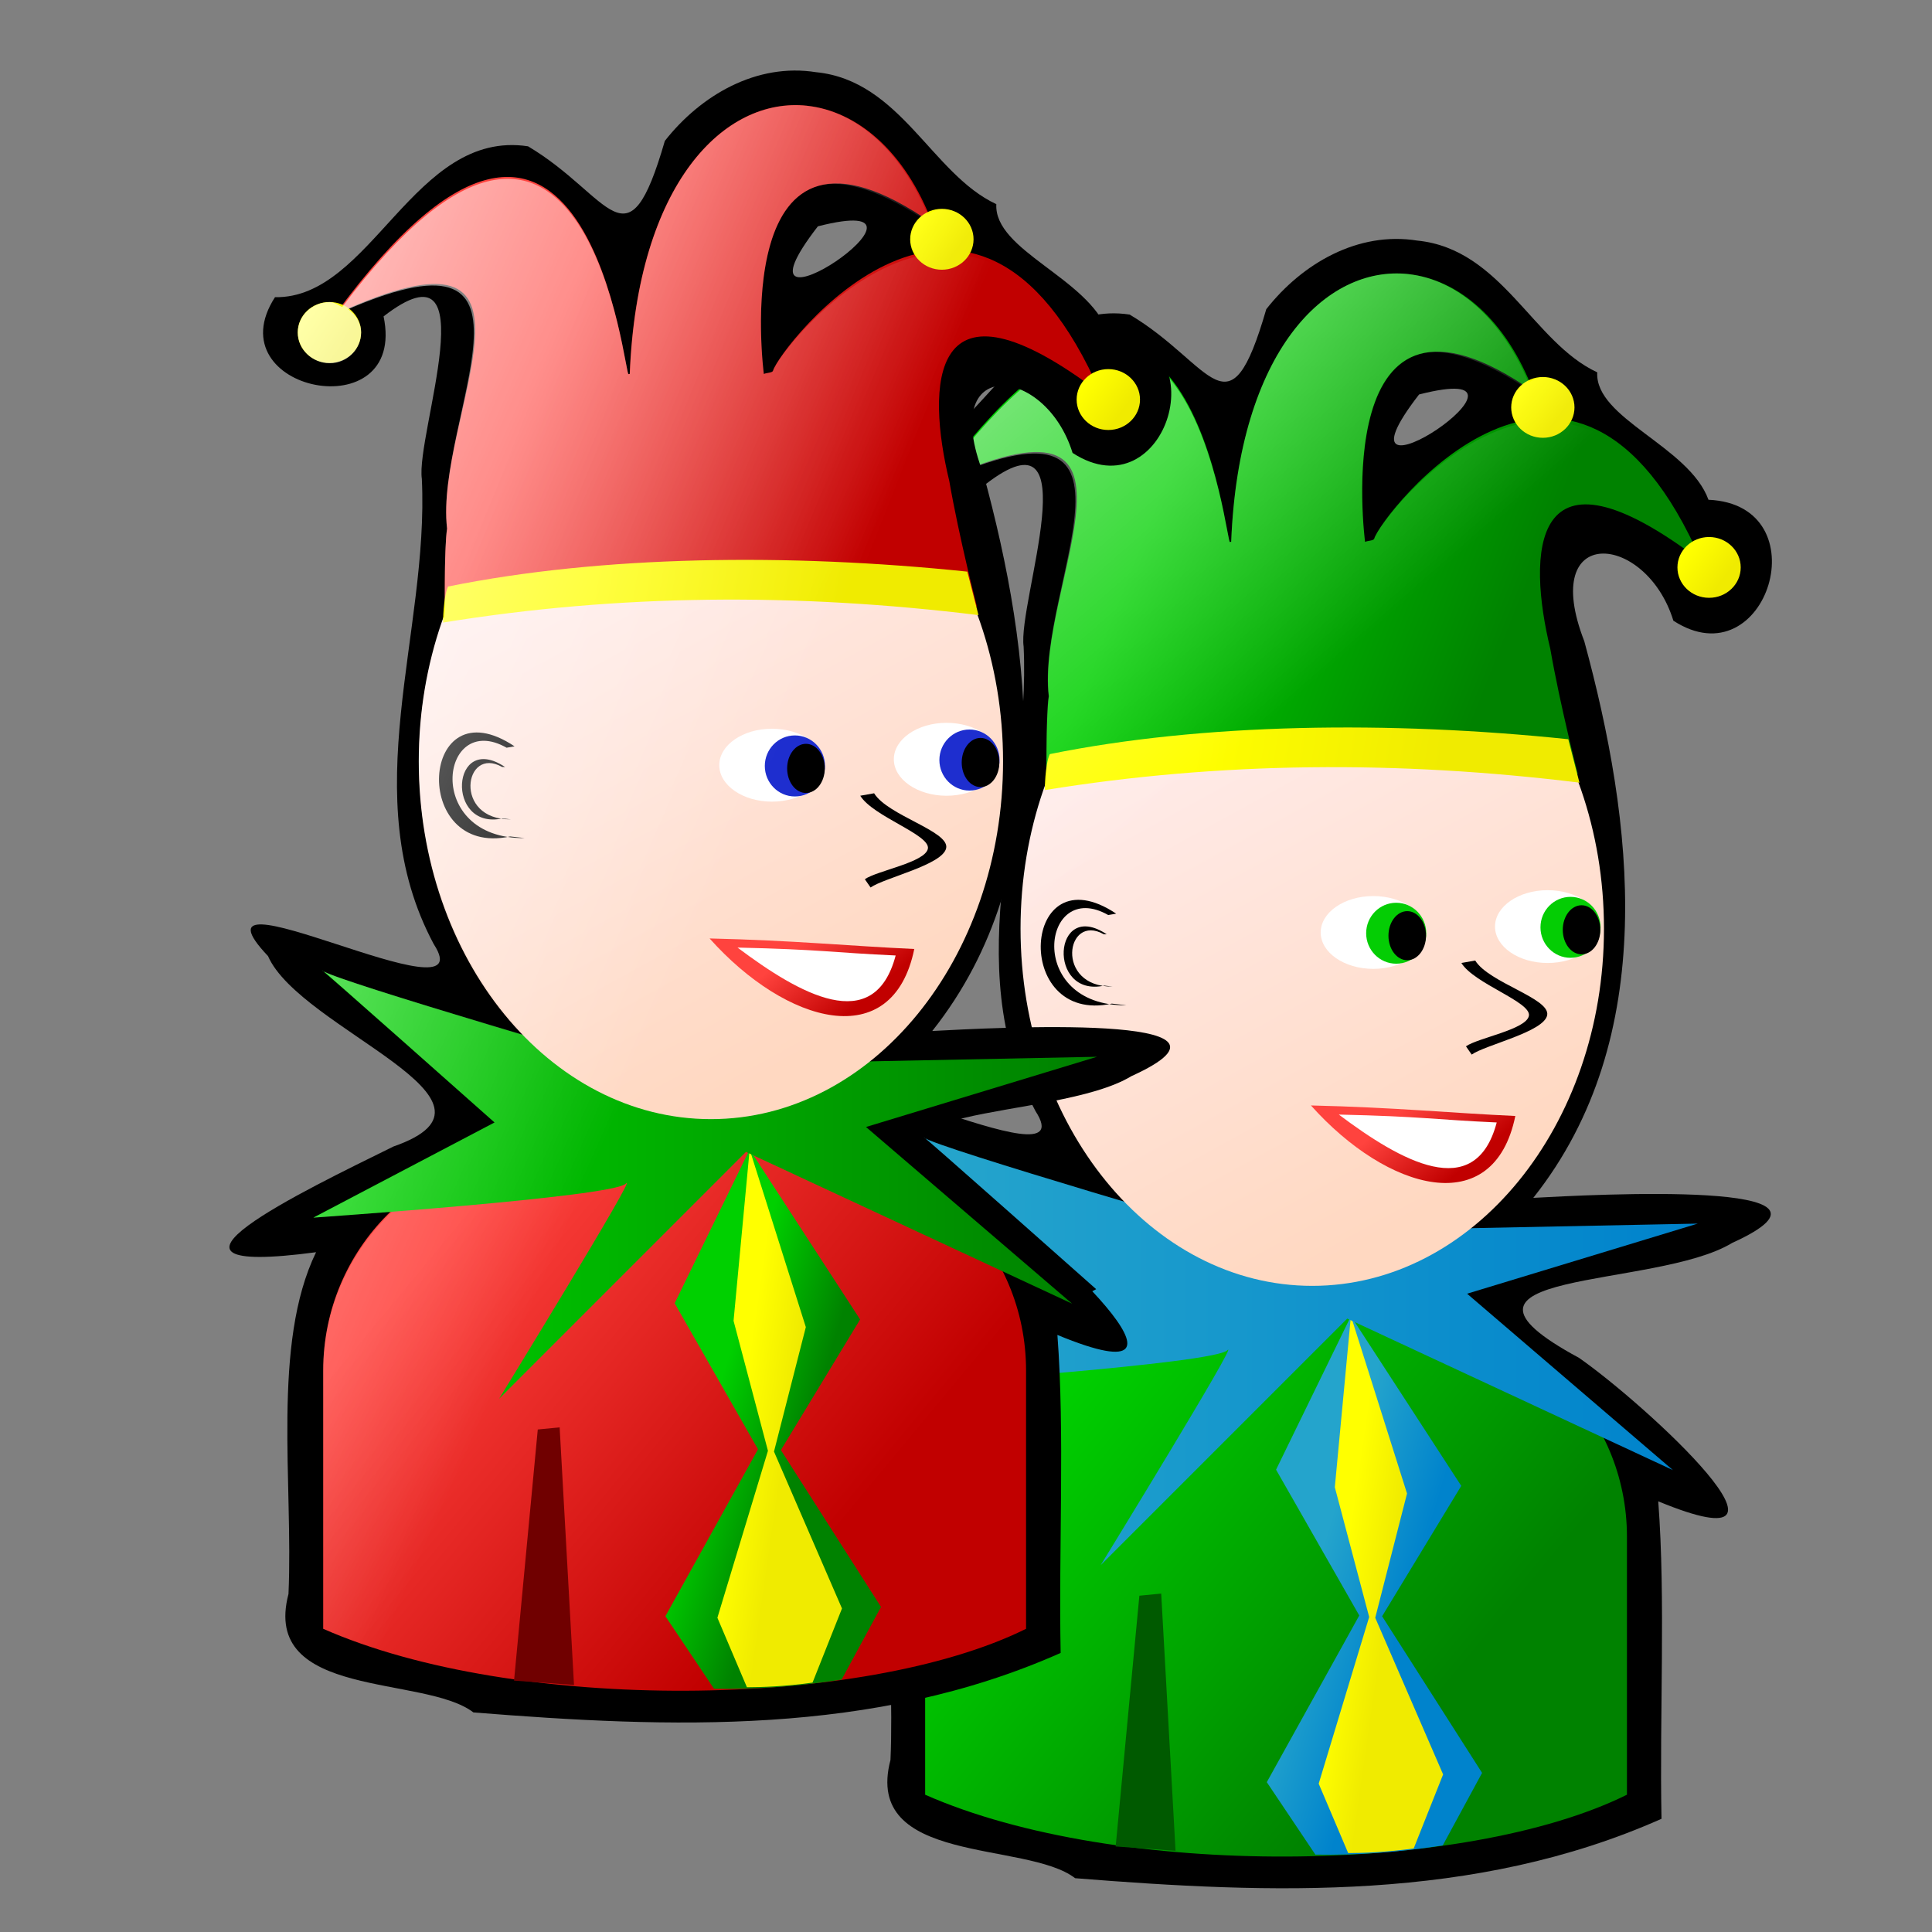 <?xml version="1.0" encoding="UTF-8" standalone="no"?>
<!-- Created with Inkscape (http://www.inkscape.org/) -->

<svg
   xmlns:dc="http://purl.org/dc/elements/1.1/"
   xmlns:cc="http://creativecommons.org/ns#"
   xmlns:rdf="http://www.w3.org/1999/02/22-rdf-syntax-ns#"
   xmlns:svg="http://www.w3.org/2000/svg"
   xmlns="http://www.w3.org/2000/svg"
   xmlns:xlink="http://www.w3.org/1999/xlink"
   xmlns:sodipodi="http://sodipodi.sourceforge.net/DTD/sodipodi-0.dtd"
   xmlns:inkscape="http://www.inkscape.org/namespaces/inkscape"
   id="svg2"
   height="140"
   width="140"
   y="0"
   x="0"
   version="1.0"
   sodipodi:version="0.32"
   inkscape:version="0.48.1 r9760"
   sodipodi:docname="multiGameSelection.svg">
  <rect width="100%" height="100%" fill="#808080" stroke="none"/>
  <sodipodi:namedview
     id="base"
     pagecolor="#ffffff"
     bordercolor="#666666"
     borderopacity="1.0"
     inkscape:pageopacity="0.0"
     inkscape:pageshadow="2"
     inkscape:window-width="1152"
     inkscape:window-height="791"
     inkscape:zoom="1"
     inkscape:cx="-79"
     inkscape:cy="158"
     inkscape:window-x="0"
     inkscape:window-y="26"
     inkscape:current-layer="svg2"
     showgrid="false"
     inkscape:window-maximized="0" />
  <defs
     id="defs3">
    <linearGradient
       id="linearGradient2060">
      <stop
         id="stop2062"
         offset="0"
         style="stop-color:#ebf0d0;stop-opacity:1;" />
      <stop
         id="stop2064"
         offset="1"
         style="stop-color:#ffffeb;stop-opacity:1;" />
    </linearGradient>
    <linearGradient
       gradientTransform="translate(0,-1)"
       gradientUnits="userSpaceOnUse"
       xlink:href="#linearGradient2060"
       id="linearGradient4853"
       y2="128.695"
       x2="109"
       y1="63.1"
       x1="2" />
    <linearGradient
       id="linearGradient6214">
      <stop
         id="stop6216"
         offset="0"
         style="stop-color:#c10000;stop-opacity:1;" />
      <stop
         id="stop6218"
         offset="1"
         style="stop-color:#ff433e;stop-opacity:1;" />
    </linearGradient>
    <linearGradient
       id="linearGradient5417">
      <stop
         style="stop-color:#f0a700;stop-opacity:1;"
         offset="0"
         id="stop5419" />
      <stop
         style="stop-color:#ffed00;stop-opacity:1;"
         offset="1"
         id="stop5421" />
    </linearGradient>
    <linearGradient
       id="linearGradient5407">
      <stop
         id="stop5409"
         offset="0"
         style="stop-color:#f0eb00;stop-opacity:1;" />
      <stop
         id="stop5411"
         offset="1"
         style="stop-color:#ffff00;stop-opacity:1;" />
    </linearGradient>
    <linearGradient
       id="linearGradient3865">
      <stop
         id="stop3867"
         offset="0"
         style="stop-color:#0083cc;stop-opacity:1;" />
      <stop
         id="stop3869"
         offset="1"
         style="stop-color:#24a4cc;stop-opacity:1;" />
    </linearGradient>
    <linearGradient
       id="linearGradient3857">
      <stop
         id="stop3859"
         offset="0"
         style="stop-color:#ffd8c1;stop-opacity:1;" />
      <stop
         id="stop3861"
         offset="1"
         style="stop-color:#ffeded;stop-opacity:1;" />
    </linearGradient>
    <linearGradient
       id="linearGradient2580"
       inkscape:collect="always">
      <stop
         id="stop2582"
         offset="0"
         style="stop-color:#ffffff;stop-opacity:1;" />
      <stop
         id="stop2584"
         offset="1"
         style="stop-color:#ffffff;stop-opacity:0;" />
    </linearGradient>
    <linearGradient
       id="linearGradient3196">
      <stop
         id="stop3198"
         offset="0"
         style="stop-color:#008200;stop-opacity:1;" />
      <stop
         id="stop3200"
         offset="1"
         style="stop-color:#00d000;stop-opacity:1;" />
    </linearGradient>
    <linearGradient
       id="linearGradient4408">
      <stop
         id="stop4410"
         offset="0"
         style="stop-color:#ff44ab;stop-opacity:1;" />
      <stop
         id="stop4412"
         offset="1"
         style="stop-color:#ff66cc;stop-opacity:1;" />
    </linearGradient>
    <linearGradient
       inkscape:collect="always"
       xlink:href="#linearGradient3196"
       id="linearGradient5712"
       gradientUnits="userSpaceOnUse"
       gradientTransform="matrix(0.145,0,0,0.145,167.446,227.377)"
       x1="298.986"
       y1="540.539"
       x2="449.323"
       y2="415.539" />
    <linearGradient
       inkscape:collect="always"
       xlink:href="#linearGradient3865"
       id="linearGradient5714"
       gradientUnits="userSpaceOnUse"
       gradientTransform="translate(42.516,174.546)"
       x1="169.794"
       y1="124.593"
       x2="175.186"
       y2="122.957" />
    <linearGradient
       inkscape:collect="always"
       xlink:href="#linearGradient5407"
       id="linearGradient5716"
       gradientUnits="userSpaceOnUse"
       gradientTransform="translate(42.516,174.546)"
       x1="171.076"
       y1="124.372"
       x2="173.86"
       y2="123.974" />
    <linearGradient
       inkscape:collect="always"
       xlink:href="#linearGradient3865"
       id="linearGradient5718"
       gradientUnits="userSpaceOnUse"
       gradientTransform="translate(42.207,173.321)"
       x1="154.62"
       y1="111.381"
       x2="196.723"
       y2="111.381" />
    <linearGradient
       inkscape:collect="always"
       xlink:href="#linearGradient3857"
       id="linearGradient5720"
       gradientUnits="userSpaceOnUse"
       gradientTransform="matrix(0.187,0,0,0.145,144.514,214.077)"
       x1="356.442"
       y1="437.499"
       x2="484.796"
       y2="256.18" />
    <linearGradient
       inkscape:collect="always"
       xlink:href="#linearGradient6214"
       id="linearGradient5722"
       gradientUnits="userSpaceOnUse"
       gradientTransform="matrix(0.145,0,0,0.145,167.307,227.41)"
       x1="298.101"
       y1="336.45"
       x2="319.802"
       y2="310.924" />
    <linearGradient
       inkscape:collect="always"
       xlink:href="#linearGradient3196"
       id="linearGradient5724"
       gradientUnits="userSpaceOnUse"
       gradientTransform="translate(42.207,173.321)"
       x1="165.469"
       y1="73.1"
       x2="185.693"
       y2="65.1" />
    <linearGradient
       inkscape:collect="always"
       xlink:href="#linearGradient5407"
       id="linearGradient5726"
       gradientUnits="userSpaceOnUse"
       gradientTransform="translate(51.828,164.06)"
       x1="152.346"
       y1="68.058"
       x2="154.428"
       y2="66.479" />
    <linearGradient
       inkscape:collect="always"
       xlink:href="#linearGradient5407"
       id="linearGradient5728"
       gradientUnits="userSpaceOnUse"
       gradientTransform="translate(42.207,173.321)"
       x1="152.346"
       y1="68.058"
       x2="154.428"
       y2="66.479" />
    <linearGradient
       inkscape:collect="always"
       xlink:href="#linearGradient5407"
       id="linearGradient5730"
       gradientUnits="userSpaceOnUse"
       gradientTransform="translate(87.222,169.444)"
       x1="152.346"
       y1="68.058"
       x2="154.428"
       y2="66.479" />
    <linearGradient
       inkscape:collect="always"
       xlink:href="#linearGradient5407"
       id="linearGradient5732"
       gradientUnits="userSpaceOnUse"
       gradientTransform="translate(42.207,173.321)"
       x1="168.502"
       y1="79.187"
       x2="182.72"
       y2="76.889" />
    <linearGradient
       inkscape:collect="always"
       xlink:href="#linearGradient2580"
       id="linearGradient5734"
       gradientUnits="userSpaceOnUse"
       gradientTransform="matrix(0.145,0,0,0.145,167.451,227.378)"
       x1="625.703"
       y1="-108.126"
       x2="384.934"
       y2="167.521" />
    <linearGradient
       y2="128.695"
       x2="109"
       y1="63.1"
       x1="2"
       gradientTransform="translate(0,-1)"
       gradientUnits="userSpaceOnUse"
       id="linearGradient30394"
       xlink:href="#linearGradient2060"
       inkscape:collect="always" />
    <linearGradient
       inkscape:collect="always"
       xlink:href="#linearGradient6214-6"
       id="linearGradient1621"
       gradientUnits="userSpaceOnUse"
       gradientTransform="matrix(0.145,0,0,0.145,18.351,50.41)"
       x1="298.986"
       y1="540.539"
       x2="449.323"
       y2="415.539" />
    <linearGradient
       id="linearGradient6214-6">
      <stop
         style="stop-color:#c10000;stop-opacity:1;"
         offset="0"
         id="stop6216-8" />
      <stop
         style="stop-color:#ff433e;stop-opacity:1;"
         offset="1"
         id="stop6218-7" />
    </linearGradient>
    <linearGradient
       inkscape:collect="always"
       xlink:href="#linearGradient3196-9"
       id="linearGradient1618"
       gradientUnits="userSpaceOnUse"
       gradientTransform="matrix(1,0,0,1,-106.565,-2.42)"
       x1="169.794"
       y1="124.593"
       x2="175.186"
       y2="122.957" />
    <linearGradient
       id="linearGradient3196-9">
      <stop
         style="stop-color:#008200;stop-opacity:1;"
         offset="0"
         id="stop3198-0" />
      <stop
         style="stop-color:#00d000;stop-opacity:1;"
         offset="1"
         id="stop3200-3" />
    </linearGradient>
    <linearGradient
       inkscape:collect="always"
       xlink:href="#linearGradient5407-3"
       id="linearGradient1615"
       gradientUnits="userSpaceOnUse"
       gradientTransform="matrix(1,0,0,1,-106.565,-2.42)"
       x1="171.076"
       y1="124.372"
       x2="173.86"
       y2="123.974" />
    <linearGradient
       id="linearGradient5407-3">
      <stop
         style="stop-color:#f0eb00;stop-opacity:1;"
         offset="0"
         id="stop5409-3" />
      <stop
         style="stop-color:#ffff00;stop-opacity:1;"
         offset="1"
         id="stop5411-7" />
    </linearGradient>
    <linearGradient
       inkscape:collect="always"
       xlink:href="#linearGradient3196-9"
       id="linearGradient1612"
       gradientUnits="userSpaceOnUse"
       gradientTransform="matrix(1,0,0,1,-106.874,-3.646)"
       x1="154.62"
       y1="111.381"
       x2="196.723"
       y2="111.381" />
    <linearGradient
       id="linearGradient3078">
      <stop
         style="stop-color:#008200;stop-opacity:1;"
         offset="0"
         id="stop3080" />
      <stop
         style="stop-color:#00d000;stop-opacity:1;"
         offset="1"
         id="stop3082" />
    </linearGradient>
    <linearGradient
       inkscape:collect="always"
       xlink:href="#linearGradient3857-3"
       id="linearGradient1609"
       gradientUnits="userSpaceOnUse"
       gradientTransform="matrix(0.187,0,0,0.145,-4.578,37.11)"
       x1="356.442"
       y1="437.499"
       x2="484.796"
       y2="256.18" />
    <linearGradient
       id="linearGradient3857-3">
      <stop
         style="stop-color:#ffd8c1;stop-opacity:1;"
         offset="0"
         id="stop3859-2" />
      <stop
         style="stop-color:#ffeded;stop-opacity:1;"
         offset="1"
         id="stop3861-6" />
    </linearGradient>
    <linearGradient
       inkscape:collect="always"
       xlink:href="#linearGradient6214-6"
       id="linearGradient1598"
       gradientUnits="userSpaceOnUse"
       gradientTransform="matrix(0.145,0,0,0.145,18.212,50.443)"
       x1="298.101"
       y1="336.45"
       x2="319.802"
       y2="310.924" />
    <linearGradient
       id="linearGradient3089">
      <stop
         style="stop-color:#c10000;stop-opacity:1;"
         offset="0"
         id="stop3091" />
      <stop
         style="stop-color:#ff433e;stop-opacity:1;"
         offset="1"
         id="stop3093" />
    </linearGradient>
    <linearGradient
       inkscape:collect="always"
       xlink:href="#linearGradient6214-6"
       id="linearGradient1593"
       gradientUnits="userSpaceOnUse"
       gradientTransform="matrix(1,0,0,1,-106.874,-3.646)"
       x1="165.469"
       y1="73.1"
       x2="185.693"
       y2="65.1" />
    <linearGradient
       id="linearGradient3096">
      <stop
         style="stop-color:#c10000;stop-opacity:1;"
         offset="0"
         id="stop3098" />
      <stop
         style="stop-color:#ff433e;stop-opacity:1;"
         offset="1"
         id="stop3100" />
    </linearGradient>
    <linearGradient
       inkscape:collect="always"
       xlink:href="#linearGradient5407-3"
       id="linearGradient1590"
       gradientUnits="userSpaceOnUse"
       gradientTransform="matrix(1,0,0,1,-97.255,-12.907)"
       x1="152.346"
       y1="68.058"
       x2="154.428"
       y2="66.479" />
    <linearGradient
       id="linearGradient3103">
      <stop
         style="stop-color:#f0eb00;stop-opacity:1;"
         offset="0"
         id="stop3105" />
      <stop
         style="stop-color:#ffff00;stop-opacity:1;"
         offset="1"
         id="stop3107" />
    </linearGradient>
    <linearGradient
       inkscape:collect="always"
       xlink:href="#linearGradient5407-3"
       id="linearGradient1586"
       gradientUnits="userSpaceOnUse"
       gradientTransform="matrix(1,0,0,1,-106.874,-3.646)"
       x1="152.346"
       y1="68.058"
       x2="154.428"
       y2="66.479" />
    <linearGradient
       id="linearGradient3110">
      <stop
         style="stop-color:#f0eb00;stop-opacity:1;"
         offset="0"
         id="stop3112" />
      <stop
         style="stop-color:#ffff00;stop-opacity:1;"
         offset="1"
         id="stop3114" />
    </linearGradient>
    <linearGradient
       inkscape:collect="always"
       xlink:href="#linearGradient5407-3"
       id="linearGradient1583"
       gradientUnits="userSpaceOnUse"
       gradientTransform="matrix(1,0,0,1,-61.865,-7.523)"
       x1="152.346"
       y1="68.058"
       x2="154.428"
       y2="66.479" />
    <linearGradient
       id="linearGradient3117">
      <stop
         style="stop-color:#f0eb00;stop-opacity:1;"
         offset="0"
         id="stop3119" />
      <stop
         style="stop-color:#ffff00;stop-opacity:1;"
         offset="1"
         id="stop3121" />
    </linearGradient>
    <linearGradient
       inkscape:collect="always"
       xlink:href="#linearGradient5407-3"
       id="linearGradient1578"
       gradientUnits="userSpaceOnUse"
       gradientTransform="matrix(1,0,0,1,-106.874,-3.646)"
       x1="168.502"
       y1="79.187"
       x2="182.72"
       y2="76.889" />
    <linearGradient
       id="linearGradient3124">
      <stop
         style="stop-color:#f0eb00;stop-opacity:1;"
         offset="0"
         id="stop3126" />
      <stop
         style="stop-color:#ffff00;stop-opacity:1;"
         offset="1"
         id="stop3128" />
    </linearGradient>
    <linearGradient
       inkscape:collect="always"
       xlink:href="#linearGradient2580-5"
       id="linearGradient2396"
       gradientTransform="scale(0.729,1.371)"
       x1="142.737"
       y1="28.209"
       x2="95.059"
       y2="67.841"
       gradientUnits="userSpaceOnUse" />
    <linearGradient
       inkscape:collect="always"
       id="linearGradient2580-5">
      <stop
         style="stop-color:#ffffff;stop-opacity:1;"
         offset="0"
         id="stop2582-2" />
      <stop
         style="stop-color:#ffffff;stop-opacity:0;"
         offset="1"
         id="stop2584-6" />
    </linearGradient>
  </defs>
  <g
     inkscape:label="Layer 1"
     inkscape:groupmode="layer"
     id="layer1"
     transform="translate(0,-50)">
    <g
       id="g5202"
       transform="translate(152.037,99.567)">
      <g
         id="g5581"
         transform="translate(351.5,184.5)" />
    </g>
  </g>
  <g
     id="g1390"
     style="fill:#ff0000;fill-opacity:1"
     transform="matrix(-0.286,0,0,0.389,174.697,-54.469)" />
  <g
     id="g1406"
     style="fill:#ff0000;fill-opacity:1"
     transform="matrix(0.286,0,0,-0.389,-23.396,143.469)" />
  <g
     id="g2715"
     transform="matrix(-1.252,0,0,1.252,368.28,-260.011)">
    <path
       style="fill:#000000;fill-opacity:1;stroke:none"
       d="m 212.114,221.602 c -4.88,0.491 -6.683,5.897 -10.406,7.625 0.145,2.677 -5.311,4.268 -6.438,7.375 -6.543,0.287 -3.388,10.52 2.031,7 1.572,-5.098 7.816,-5.65 5.156,1.188 -2.825,10.384 -4.419,22.924 2.952,32.217 -3.338,-0.178 -19.616,-1.078 -11.509,2.609 4.419,2.69 18.368,1.519 8.86,6.653 -3.816,2.656 -14.354,12.337 -4.584,8.302 -0.432,5.698 -0.068,12.339 -0.188,18.375 10.825,4.813 22.569,4.344 33.938,3.438 2.827,-2.178 12.291,-0.748 10.688,-6.844 -0.284,-6.383 0.979,-14.452 -1.594,-19.75 11.308,1.505 0.646,-3.583 -4.472,-6.108 -7.665,-2.667 5.395,-6.755 7.25,-11.006 5.344,-5.643 -12.641,4.021 -9.58,-0.687 4.588,-8.569 0.26,-17.958 0.689,-26.886 0.363,-2.535 -3.911,-14.125 2.211,-9.391 -1.38,6.578 9.795,4.339 6.276,-1.109 -5.578,0.098 -8.018,-9.722 -14.625,-8.719 -4.826,2.871 -5.722,7.226 -7.906,-0.312 -2.075,-2.644 -5.307,-4.523 -8.75,-3.969 z m -0.094,8.906 c 5.896,7.617 -8.659,-2.213 0,0 z"
       id="path1619"
       sodipodi:nodetypes="cccccccccccccccccccccccc"
       inkscape:connector-curvature="0" />
    <path
       sodipodi:nodetypes="ccccccc"
       id="path1623"
       d="m 212.713,283.898 c -7.049,0 -12.725,5.676 -12.725,12.725 l 0,14.929 c 9.38,4.649 29.526,4.894 40.619,0 l 0,-14.929 c 0,-7.049 -5.676,-12.725 -12.725,-12.725 l -15.169,0 z"
       style="fill:url(#linearGradient5712);fill-opacity:1;stroke:none"
       inkscape:connector-curvature="0" />
    <path
       sodipodi:nodetypes="cccccccccc"
       id="path1625"
       d="m 215.963,283.853 -6.384,9.823 4.58,7.547 -5.786,9.066 2.276,4.196 c 2.546,0.399 4.959,0.576 7.373,0.533 l 2.811,-4.193 -5.352,-9.647 4.816,-8.439 -4.334,-8.885 z"
       style="fill:url(#linearGradient5714);fill-opacity:1;fill-rule:evenodd;stroke:none"
       inkscape:connector-curvature="0" />
    <path
       style="fill:url(#linearGradient5716);fill-opacity:1;fill-rule:evenodd;stroke:none"
       d="m 215.963,283.853 -3.246,10.265 1.84,7.193 -3.929,9.066 1.702,4.284 c 1.574,0.222 2.971,0.267 3.793,0.268 l 1.706,-4.016 -2.921,-9.647 1.988,-7.511 -0.931,-9.901 z"
       id="path1627"
       sodipodi:nodetypes="cccccccccc"
       inkscape:connector-curvature="0" />
    <path
       sodipodi:nodetypes="cccccccccccc"
       id="path1629"
       d="m 208.847,278.758 -12.959,-0.262 13.352,4.058 -11.912,10.21 18.85,-8.77 14.268,14.268 c 0,0 -8.116,-13.221 -7.331,-12.436 0.785,0.785 18.065,1.964 18.065,1.964 l -10.472,-5.498 c 0,0 10.472,-9.294 9.949,-8.77 -0.524,0.524 -18.981,5.891 -18.981,5.891 l -12.828,-0.655 z"
       style="fill:url(#linearGradient5718);fill-opacity:1;fill-rule:evenodd;stroke:none"
       inkscape:connector-curvature="0" />
    <path
       id="path1631"
       d="m 235.086,261.424 c 0,11.413 -7.564,20.676 -16.884,20.676 -9.32,0 -16.884,-9.263 -16.884,-20.676 0,-11.413 7.564,-20.676 16.884,-20.676 9.32,0 16.884,9.263 16.884,20.676 z"
       style="fill:url(#linearGradient5720);fill-opacity:1;stroke:none"
       inkscape:connector-curvature="0" />
    <g
       transform="matrix(0.145,0,0,0.098,167.109,238.14)"
       id="g1633">
      <path
         id="path1635"
         d="m 353,245.862 c 0,11.868 -9.408,21.5 -21,21.5 -11.592,0 -21,-9.632 -21,-21.5 0,-11.868 9.408,-21.5 21,-21.5 11.592,0 21,9.632 21,21.5 z"
         style="fill:#ffffff;fill-opacity:1;stroke:none"
         transform="translate(-4,-6)"
         inkscape:connector-curvature="0" />
      <path
         id="path1637"
         d="m 353,245.862 c 0,11.868 -9.408,21.5 -21,21.5 -11.592,0 -21,-9.632 -21,-21.5 0,-11.868 9.408,-21.5 21,-21.5 11.592,0 21,9.632 21,21.5 z"
         style="fill:#04cd04;fill-opacity:1;stroke:none"
         transform="matrix(0.571,0,0,0.837,129.286,34.524)"
         inkscape:connector-curvature="0" />
      <path
         id="path1639"
         d="m 353,245.862 c 0,11.868 -9.408,21.5 -21,21.5 -11.592,0 -21,-9.632 -21,-21.5 0,-11.868 9.408,-21.5 21,-21.5 11.592,0 21,9.632 21,21.5 z"
         style="fill:#000000;fill-opacity:1;stroke:none"
         transform="matrix(0.357,0,0,0.674,195.929,76.048)"
         inkscape:connector-curvature="0" />
    </g>
    <g
       transform="matrix(0.145,0,0,0.098,157.02,237.799)"
       id="g1641">
      <path
         id="path1643"
         d="m 353,245.862 c 0,11.868 -9.408,21.5 -21,21.5 -11.592,0 -21,-9.632 -21,-21.5 0,-11.868 9.408,-21.5 21,-21.5 11.592,0 21,9.632 21,21.5 z"
         style="fill:#ffffff;fill-opacity:1;stroke:none"
         transform="translate(-4,-6)"
         inkscape:connector-curvature="0" />
      <path
         id="path1645"
         d="m 353,245.862 c 0,11.868 -9.408,21.5 -21,21.5 -11.592,0 -21,-9.632 -21,-21.5 0,-11.868 9.408,-21.5 21,-21.5 11.592,0 21,9.632 21,21.5 z"
         style="fill:#04cd04;fill-opacity:1;stroke:none"
         transform="matrix(0.571,0,0,0.837,129.286,34.524)"
         inkscape:connector-curvature="0" />
      <path
         id="path1647"
         d="m 353,245.862 c 0,11.868 -9.408,21.5 -21,21.5 -11.592,0 -21,-9.632 -21,-21.5 0,-11.868 9.408,-21.5 21,-21.5 11.592,0 21,9.632 21,21.5 z"
         style="fill:#000000;fill-opacity:1;stroke:none"
         transform="matrix(0.357,0,0,0.674,195.929,76.048)"
         inkscape:connector-curvature="0" />
    </g>
    <path
       sodipodi:nodetypes="ccc"
       id="path1651"
       d="m 206.449,272.268 c 1.245,6.079 7.404,4.346 11.829,-0.609 -4.857,0.11 -8.175,0.444 -11.829,0.609 z"
       style="fill:url(#linearGradient5722);fill-opacity:1;fill-rule:evenodd;stroke:none"
       inkscape:connector-curvature="0" />
    <path
       sodipodi:nodetypes="ccccc"
       id="path1653"
       d="m 226.945,299.911 1.264,0.123 1.371,14.513 -3.465,0.25 0.83,-14.886 z"
       style="fill:#005a00;fill-opacity:1;stroke:none"
       inkscape:connector-curvature="0" />
    <path
       style="fill:#000000;fill-opacity:1;fill-rule:evenodd;stroke:none"
       d="m 208.771,263.27 c -0.792,1.287 -4.331,2.184 -4.167,3.156 0.164,0.972 3.581,1.727 4.371,2.288 l 0.331,-0.478 c -0.695,-0.493 -3.509,-0.973 -3.644,-1.772 -0.135,-0.8 3.169,-1.849 3.909,-3.052 l -0.801,-0.142 z"
       id="path1655"
       sodipodi:nodetypes="ccccccc"
       inkscape:connector-curvature="0" />
    <path
       style="fill:url(#linearGradient5724);fill-opacity:1;fill-rule:evenodd;stroke:none"
       d="m 212.645,223.54 c -2.885,0.312 -5.662,2.613 -7.25,6.812 11.99,-8.4 9.75,8.688 9.75,8.688 -0.151,-0.072 -0.496,-0.064 -0.531,-0.188 -0.379,-1.326 -11.504,-15.783 -18.938,1.312 10.031,-7.632 10.056,-0.334 8.75,5.062 -0.564,3.252 -1.594,7.25 -1.594,7.25 10.418,-2.211 20.415,-1.049 30.75,0.781 0,0 0.046,-4.136 -0.134,-5.286 0.758,-6.442 -7.184,-18.672 6.452,-12.388 -14.662,-19.988 -16.753,4.213 -16.943,3.455 -0.002,-0.009 -0.058,0.008 -0.062,0 -0.443,-11.042 -5.487,-16.015 -10.25,-15.5 z"
       id="path1657"
       sodipodi:nodetypes="ccccccccccccc"
       inkscape:connector-curvature="0" />
    <path
       style="fill:url(#linearGradient5726);fill-opacity:1;stroke:none"
       d="m 206.687,231.257 c 0,0.971 -0.82,1.759 -1.831,1.759 -1.011,0 -1.831,-0.788 -1.831,-1.759 0,-0.971 0.82,-1.759 1.831,-1.759 1.011,0 1.831,0.788 1.831,1.759 z"
       id="path1659"
       inkscape:connector-curvature="0" />
    <path
       sodipodi:nodetypes="ccc"
       id="path1661"
       d="m 207.526,272.643 c 1.245,4.708 5.576,2.214 9.139,-0.457 -4.857,0.11 -5.484,0.292 -9.139,0.457 z"
       style="fill:#ffffff;fill-opacity:1;fill-rule:evenodd;stroke:none"
       inkscape:connector-curvature="0" />
    <path
       id="path1663"
       d="m 197.066,240.518 c 0,0.971 -0.82,1.759 -1.831,1.759 -1.011,0 -1.831,-0.788 -1.831,-1.759 0,-0.971 0.82,-1.759 1.831,-1.759 1.011,0 1.831,0.788 1.831,1.759 z"
       style="fill:url(#linearGradient5728);fill-opacity:1;stroke:none"
       inkscape:connector-curvature="0" />
    <path
       id="path1665"
       d="m 242.081,236.641 c 0,0.971 -0.82,1.759 -1.831,1.759 -1.011,0 -1.831,-0.788 -1.831,-1.759 0,-0.971 0.82,-1.759 1.831,-1.759 1.011,0 1.831,0.788 1.831,1.759 z"
       style="fill:url(#linearGradient5730);fill-opacity:1;stroke:none"
       inkscape:connector-curvature="0" />
    <path
       style="fill:#000000;fill-opacity:1;fill-rule:evenodd;stroke:none"
       d="m 229.802,265.765 c 5.816,1.259 5.227,-8.867 -0.252,-5.207 l 0.461,0.079 c 3.843,-2.186 4.841,5.292 -1.058,5.223 l 0.848,-0.095 z"
       id="path1667"
       sodipodi:nodetypes="ccccc"
       inkscape:connector-curvature="0" />
    <path
       sodipodi:nodetypes="ccccc"
       id="path1669"
       d="m 230.243,264.723 c 3.318,0.718 2.982,-5.059 -0.144,-2.971 l 0.169,-0.002 c 2.193,-1.248 2.857,3.067 -0.509,3.027 l 0.484,-0.054 z"
       style="fill:#000000;fill-opacity:1;fill-rule:evenodd;stroke:none"
       inkscape:connector-curvature="0" />
    <path
       sodipodi:nodetypes="ccccc"
       id="path1671"
       d="m 202.738,252.974 0.646,-2.513 c 10.362,-1.077 21.155,-0.933 30.01,0.862 0.287,0.646 0.287,2.082 0.287,2.082 -10.171,-1.651 -20.413,-1.723 -30.943,-0.431 z"
       style="fill:url(#linearGradient5732);fill-opacity:1;fill-rule:evenodd;stroke:none"
       inkscape:connector-curvature="0" />
    <path
       style="fill:url(#linearGradient5734);fill-opacity:1;stroke:none"
       d="m 212.65,223.541 c -2.745,0.297 -5.35,2.458 -6.969,6.281 -0.262,-0.139 -0.493,-0.312 -0.812,-0.312 -1.011,0 -1.844,0.779 -1.844,1.75 0,0.365 0.208,0.656 0.406,0.938 -2.447,0.448 -4.95,2.39 -7.188,6.969 -0.298,-0.203 -0.607,-0.406 -1,-0.406 -1.011,0 -1.844,0.779 -1.844,1.75 0,0.971 0.833,1.781 1.844,1.781 1.011,0 1.812,-0.81 1.812,-1.781 0,-0.388 -0.216,-0.678 -0.438,-0.969 9.001,-6.36 9.072,0.483 7.812,5.688 -0.564,3.252 -1.594,7.25 -1.594,7.25 0.01,-0.002 0.021,0.002 0.031,0 l -0.125,0.5 c 0.031,-0.004 0.062,0.004 0.094,0 -0.951,2.586 -1.5,5.419 -1.5,8.438 0,7.284 3.098,13.66 7.75,17.344 l -0.25,0 -12.938,-0.25 13.344,4.031 -11.906,10.219 4.25,-1.969 c -0.929,1.769 -1.594,3.7 -1.594,5.844 l 0,14.906 c 2.741,1.359 6.508,2.224 10.594,2.812 l 0.062,0.125 c 0.572,0.09 1.096,0.058 1.656,0.125 l 0.031,0.062 c 1.574,0.222 2.959,0.249 3.781,0.25 l 0.031,-0.031 c 0.616,0.018 1.262,0.136 1.875,0.125 2.733,0.075 5.374,-0.135 8.094,-0.375 l 0,0.156 3.469,-0.25 -0.031,-0.188 c 4.088,-0.581 7.958,-1.443 11.062,-2.812 l 0,-14.906 c 0,-3.631 -1.545,-6.873 -3.969,-9.188 1.74,0.131 4.531,0.344 4.531,0.344 l -10.469,-5.5 c 0,0 10.461,-9.305 9.938,-8.781 -0.319,0.319 -6.316,2.144 -11.719,3.75 3.73,-3.794 6.156,-9.446 6.156,-15.844 0,-2.993 -0.533,-5.806 -1.469,-8.375 -0.002,-0.079 -0.025,-0.243 -0.031,-0.375 0.006,-0.745 0.035,-3.667 -0.125,-4.688 0.741,-6.302 -6.715,-18.057 5.719,-12.688 -0.437,0.322 -0.75,0.774 -0.75,1.344 0,0.971 0.802,1.781 1.812,1.781 1.011,0 1.844,-0.81 1.844,-1.781 0,-0.971 -0.833,-1.75 -1.844,-1.75 -0.284,0 -0.479,0.171 -0.719,0.281 -14.294,-18.992 -16.375,4.626 -16.562,3.875 -0.002,-0.009 -0.058,0.008 -0.062,0 -0.443,-11.042 -5.487,-16.015 -10.25,-15.5 z m -0.656,4.625 c 4.428,1.262 3.156,10.875 3.156,10.875 -0.151,-0.072 -0.496,-0.064 -0.531,-0.188 -0.214,-0.749 -3.878,-5.546 -8.344,-6.625 0.209,-0.286 0.406,-0.593 0.406,-0.969 0,-0.51 -0.232,-0.96 -0.594,-1.281 2.586,-1.657 4.562,-2.196 5.906,-1.812 z"
       id="path1673"
       inkscape:connector-curvature="0" />
  </g>
  <g
     id="g1390-5"
     style="fill:#ff0000;fill-opacity:1"
     transform="matrix(-0.286,0,0,0.389,123.697,-68.469)" />
  <g
     id="g1406-8"
     style="fill:#ff0000;fill-opacity:1"
     transform="matrix(0.286,0,0,-0.389,-74.396,129.469)" />
  <g
     id="g2398"
     transform="matrix(-1.254,0,0,1.254,138.169,-50.74)">
    <path
       sodipodi:nodetypes="cccccccccccccccccccccccc"
       id="path4190"
       d="m 63.014,44.635 c -4.88,0.491 -6.682,5.897 -10.405,7.625 0.145,2.677 -5.311,4.268 -6.437,7.375 -6.542,0.287 -3.388,10.52 2.031,7 1.571,-5.098 7.815,-5.65 5.156,1.188 -2.825,10.384 -4.419,22.924 2.952,32.217 -3.338,-0.178 -19.614,-1.078 -11.508,2.609 4.418,2.69 18.366,1.519 8.859,6.653 -3.815,2.656 -14.353,12.337 -4.583,8.302 -0.432,5.698 -0.068,12.339 -0.187,18.375 10.824,4.813 22.567,4.344 33.934,3.438 2.827,-2.178 12.29,-0.748 10.686,-6.844 -0.284,-6.383 0.979,-14.452 -1.594,-19.75 11.307,1.505 0.646,-3.583 -4.471,-6.108 -7.664,-2.667 5.395,-6.755 7.249,-11.006 5.343,-5.643 -12.64,4.021 -9.579,-0.687 4.587,-8.569 0.26,-17.958 0.689,-26.886 0.363,-2.535 -3.911,-14.125 2.211,-9.391 -1.38,6.578 9.794,4.339 6.275,-1.109 -5.578,0.098 -8.017,-9.722 -14.623,-8.719 -4.825,2.871 -5.722,7.226 -7.905,-0.312 -2.075,-2.644 -5.306,-4.523 -8.749,-3.969 z m -0.094,8.906 c 5.895,7.617 -8.658,-2.213 0,0 z"
       style="fill:#000000;fill-opacity:1;stroke:none"
       inkscape:connector-curvature="0" />
    <path
       style="fill:url(#linearGradient1621);fill-opacity:1;stroke:none"
       d="m 63.614,106.931 c -7.048,0 -12.723,5.676 -12.723,12.725 l 0,14.929 c 9.379,4.649 29.523,4.894 40.615,0 l 0,-14.929 c 0,-7.049 -5.675,-12.725 -12.723,-12.725 l -15.168,0 z"
       id="path5463"
       sodipodi:nodetypes="ccccccc"
       inkscape:connector-curvature="0" />
    <path
       style="fill:url(#linearGradient1618);fill-opacity:1;fill-rule:evenodd;stroke:none"
       d="m 66.863,106.886 -6.383,9.823 4.579,7.547 -5.785,9.066 2.276,4.196 c 2.546,0.399 4.959,0.576 7.372,0.533 l 2.81,-4.193 -5.351,-9.647 4.816,-8.439 -4.334,-8.885 z"
       id="path1427"
       sodipodi:nodetypes="cccccccccc"
       inkscape:connector-curvature="0" />
    <path
       sodipodi:nodetypes="cccccccccc"
       id="path2189"
       d="m 66.863,106.886 -3.246,10.265 1.84,7.193 -3.929,9.066 1.701,4.284 c 1.573,0.222 2.97,0.267 3.792,0.268 l 1.706,-4.016 -2.921,-9.647 1.987,-7.511 -0.931,-9.901 z"
       style="fill:url(#linearGradient1615);fill-opacity:1;fill-rule:evenodd;stroke:none"
       inkscape:connector-curvature="0" />
    <path
       style="fill:url(#linearGradient1612);fill-opacity:1;fill-rule:evenodd;stroke:none"
       d="m 59.747,101.791 -12.958,-0.262 13.351,4.058 -11.911,10.21 18.848,-8.77 14.267,14.268 c 0,0 -8.115,-13.221 -7.33,-12.436 0.785,0.785 18.063,1.964 18.063,1.964 l -10.471,-5.498 c 0,0 10.471,-9.294 9.948,-8.77 -0.524,0.524 -18.979,5.891 -18.979,5.891 l -12.827,-0.655 z"
       id="path2493"
       sodipodi:nodetypes="cccccccccccc"
       inkscape:connector-curvature="0" />
    <path
       style="fill:url(#linearGradient1609);fill-opacity:1;stroke:none"
       d="m 85.984,84.457 c 0,11.413 -7.563,20.676 -16.882,20.676 -9.319,0 -16.882,-9.263 -16.882,-20.676 0,-11.413 7.563,-20.676 16.882,-20.676 9.319,0 16.882,9.263 16.882,20.676 z"
       id="path5459"
       inkscape:connector-curvature="0" />
    <g
       id="g5467"
       transform="matrix(0.145,0,0,0.098,18.014,61.173)">
      <path
         transform="translate(-4,-6)"
         style="fill:#ffffff;fill-opacity:1;stroke:none"
         d="m 353,245.862 c 0,11.868 -9.408,21.5 -21,21.5 -11.592,0 -21,-9.632 -21,-21.5 0,-11.868 9.408,-21.5 21,-21.5 11.592,0 21,9.632 21,21.5 z"
         id="path5469"
         inkscape:connector-curvature="0" />
      <path
         transform="matrix(0.571,0,0,0.837,129.286,34.524)"
         style="fill:#1e2ecf;fill-opacity:1;stroke:none"
         d="m 353,245.862 c 0,11.868 -9.408,21.5 -21,21.5 -11.592,0 -21,-9.632 -21,-21.5 0,-11.868 9.408,-21.5 21,-21.5 11.592,0 21,9.632 21,21.5 z"
         id="path5471"
         inkscape:connector-curvature="0" />
      <path
         transform="matrix(0.357,0,0,0.674,195.929,76.048)"
         style="fill:#000000;fill-opacity:1;stroke:none"
         d="m 353,245.862 c 0,11.868 -9.408,21.5 -21,21.5 -11.592,0 -21,-9.632 -21,-21.5 0,-11.868 9.408,-21.5 21,-21.5 11.592,0 21,9.632 21,21.5 z"
         id="path5473"
         inkscape:connector-curvature="0" />
    </g>
    <g
       id="g5475"
       transform="matrix(0.145,0,0,0.098,7.926,60.832)">
      <path
         transform="translate(-4,-6)"
         style="fill:#ffffff;fill-opacity:1;stroke:none"
         d="m 353,245.862 c 0,11.868 -9.408,21.5 -21,21.5 -11.592,0 -21,-9.632 -21,-21.5 0,-11.868 9.408,-21.5 21,-21.5 11.592,0 21,9.632 21,21.5 z"
         id="path5477"
         inkscape:connector-curvature="0" />
      <path
         transform="matrix(0.571,0,0,0.837,129.286,34.524)"
         style="fill:#1e2ecf;fill-opacity:1;stroke:none"
         d="m 353,245.862 c 0,11.868 -9.408,21.5 -21,21.5 -11.592,0 -21,-9.632 -21,-21.5 0,-11.868 9.408,-21.5 21,-21.5 11.592,0 21,9.632 21,21.5 z"
         id="path5479"
         inkscape:connector-curvature="0" />
      <path
         transform="matrix(0.357,0,0,0.674,195.929,76.048)"
         style="fill:#000000;fill-opacity:1;stroke:none"
         d="m 353,245.862 c 0,11.868 -9.408,21.5 -21,21.5 -11.592,0 -21,-9.632 -21,-21.5 0,-11.868 9.408,-21.5 21,-21.5 11.592,0 21,9.632 21,21.5 z"
         id="path5481"
         inkscape:connector-curvature="0" />
    </g>
    <path
       style="fill:url(#linearGradient1598);fill-opacity:1;fill-rule:evenodd;stroke:none"
       d="m 57.35,95.301 c 1.245,6.079 7.403,4.346 11.828,-0.609 -4.857,0.11 -8.174,0.444 -11.828,0.609 z"
       id="path5483"
       sodipodi:nodetypes="ccc"
       inkscape:connector-curvature="0" />
    <path
       style="fill:#700000;fill-opacity:1;stroke:none"
       d="m 77.844,122.944 1.263,0.123 1.371,14.513 -3.465,0.25 0.83,-14.886 z"
       id="path5485"
       sodipodi:nodetypes="ccccc"
       inkscape:connector-curvature="0" />
    <path
       sodipodi:nodetypes="ccccccc"
       id="path5487"
       d="m 59.671,86.303 c -0.792,1.287 -4.33,2.184 -4.166,3.156 0.164,0.972 3.581,1.727 4.371,2.288 l 0.331,-0.478 c -0.695,-0.493 -3.509,-0.973 -3.644,-1.772 -0.135,-0.8 3.168,-1.849 3.909,-3.052 l -0.801,-0.142 z"
       style="fill:#000000;fill-opacity:1;fill-rule:evenodd;stroke:none"
       inkscape:connector-curvature="0" />
    <path
       sodipodi:nodetypes="ccccccccccccc"
       id="path5608"
       d="m 63.545,46.573 c -2.884,0.312 -5.661,2.613 -7.249,6.812 11.988,-8.4 9.749,8.688 9.749,8.688 -0.151,-0.072 -0.496,-0.064 -0.531,-0.188 -0.379,-1.326 -11.503,-15.783 -18.936,1.312 10.03,-7.632 10.055,-0.334 8.749,5.062 -0.564,3.252 -1.594,7.25 -1.594,7.25 10.416,-2.211 20.413,-1.049 30.747,0.781 0,0 0.046,-4.136 -0.134,-5.286 0.758,-6.442 -7.183,-18.672 6.451,-12.388 -14.66,-19.988 -16.752,4.213 -16.941,3.455 -0.002,-0.009 -0.058,0.008 -0.062,0 -0.443,-11.042 -5.487,-16.015 -10.249,-15.5 z"
       style="fill:url(#linearGradient1593);fill-opacity:1;fill-rule:evenodd;stroke:none"
       inkscape:connector-curvature="0" />
    <path
       id="path2485"
       d="m 57.587,54.29 c 0,0.971 -0.82,1.759 -1.831,1.759 -1.01,0 -1.831,-0.788 -1.831,-1.759 0,-0.971 0.82,-1.759 1.831,-1.759 1.01,0 1.831,0.788 1.831,1.759 z"
       style="fill:url(#linearGradient1590);fill-opacity:1;stroke:none"
       inkscape:connector-curvature="0" />
    <path
       style="fill:#ffffff;fill-opacity:1;fill-rule:evenodd;stroke:none"
       d="m 58.426,95.676 c 1.245,4.708 5.576,2.214 9.138,-0.457 -4.857,0.11 -5.484,0.292 -9.138,0.457 z"
       id="path7129"
       sodipodi:nodetypes="ccc"
       inkscape:connector-curvature="0" />
    <path
       style="fill:url(#linearGradient1586);fill-opacity:1;stroke:none"
       d="m 47.968,63.551 c 0,0.971 -0.82,1.759 -1.831,1.759 -1.01,0 -1.831,-0.788 -1.831,-1.759 0,-0.971 0.82,-1.759 1.831,-1.759 1.01,0 1.831,0.788 1.831,1.759 z"
       id="path2193"
       inkscape:connector-curvature="0" />
    <path
       style="fill:url(#linearGradient1583);fill-opacity:1;stroke:none"
       d="m 92.978,59.674 c 0,0.971 -0.82,1.759 -1.831,1.759 -1.01,0 -1.831,-0.788 -1.831,-1.759 0,-0.971 0.82,-1.759 1.831,-1.759 1.01,0 1.831,0.788 1.831,1.759 z"
       id="path2489"
       inkscape:connector-curvature="0" />
    <path
       sodipodi:nodetypes="ccccc"
       id="path3263"
       d="m 80.7,88.798 c 5.815,1.259 5.226,-8.867 -0.252,-5.207 l 0.461,0.079 c 3.843,-2.186 4.84,5.292 -1.057,5.223 l 0.848,-0.095 z"
       style="fill:#000000;fill-opacity:1;fill-rule:evenodd;stroke:none"
       inkscape:connector-curvature="0" />
    <path
       style="fill:#000000;fill-opacity:1;fill-rule:evenodd;stroke:none"
       d="m 81.141,87.756 c 3.318,0.718 2.982,-5.059 -0.144,-2.971 l 0.169,-0.002 c 2.193,-1.248 2.857,3.067 -0.509,3.027 l 0.484,-0.054 z"
       id="path3265"
       sodipodi:nodetypes="ccccc"
       inkscape:connector-curvature="0" />
    <path
       style="fill:url(#linearGradient1578);fill-opacity:1;fill-rule:evenodd;stroke:none"
       d="m 53.639,76.007 0.646,-2.513 c 10.361,-1.077 21.153,-0.933 30.007,0.862 0.287,0.646 0.287,2.082 0.287,2.082 C 74.409,74.787 64.168,74.715 53.639,76.007 z"
       id="path3267"
       sodipodi:nodetypes="ccccc"
       inkscape:connector-curvature="0" />
    <path
       id="path4065"
       d="m 63.541,46.578 c -2.745,0.297 -5.35,2.458 -6.968,6.281 -0.262,-0.139 -0.493,-0.312 -0.812,-0.312 -1.01,0 -1.844,0.779 -1.844,1.75 0,0.365 0.208,0.656 0.406,0.938 -2.447,0.448 -4.95,2.39 -7.187,6.969 -0.298,-0.203 -0.607,-0.406 -1,-0.406 -1.01,0 -1.844,0.779 -1.844,1.75 0,0.971 0.833,1.781 1.844,1.781 1.01,0 1.812,-0.81 1.812,-1.781 0,-0.388 -0.216,-0.678 -0.437,-0.969 9,-6.36 9.071,0.483 7.812,5.688 -0.564,3.252 -1.594,7.25 -1.594,7.25 0.01,-0.002 0.021,0.002 0.031,0 l -0.125,0.5 c 0.031,-0.004 0.063,0.004 0.094,0 -0.951,2.586 -1.5,5.419 -1.5,8.438 0,7.284 3.098,13.66 7.749,17.344 l -0.25,0 -12.936,-0.25 13.342,4.031 -11.905,10.219 4.25,-1.969 c -0.929,1.769 -1.594,3.7 -1.594,5.844 l 0,14.906 c 2.741,1.359 6.507,2.224 10.593,2.812 l 0.062,0.125 c 0.572,0.09 1.096,0.058 1.656,0.125 l 0.031,0.062 c 1.573,0.222 2.959,0.249 3.781,0.25 l 0.031,-0.031 c 0.615,0.018 1.262,0.136 1.875,0.125 2.732,0.075 5.374,-0.135 8.093,-0.375 l 0,0.156 3.468,-0.25 -0.031,-0.188 c 4.087,-0.581 7.957,-1.443 11.061,-2.812 l 0,-14.906 c 0,-3.631 -1.545,-6.873 -3.968,-9.188 1.74,0.131 4.531,0.344 4.531,0.344 l -10.468,-5.5 c 0,0 10.46,-9.305 9.936,-8.781 -0.319,0.319 -6.315,2.144 -11.718,3.75 3.73,-3.794 6.156,-9.446 6.156,-15.844 0,-2.993 -0.533,-5.806 -1.469,-8.375 -0.002,-0.079 -0.025,-0.243 -0.031,-0.375 0.006,-0.745 0.035,-3.667 -0.125,-4.688 0.741,-6.302 -6.714,-18.057 5.718,-12.688 -0.437,0.322 -0.75,0.774 -0.75,1.344 0,0.971 0.802,1.781 1.812,1.781 1.01,0 1.844,-0.81 1.844,-1.781 0,-0.971 -0.833,-1.75 -1.844,-1.75 -0.284,0 -0.479,0.171 -0.719,0.281 -14.292,-18.992 -16.373,4.626 -16.561,3.875 -0.002,-0.009 -0.058,0.008 -0.062,0 -0.443,-11.042 -5.487,-16.015 -10.249,-15.5 z m -0.656,4.625 c 4.428,1.262 3.156,10.875 3.156,10.875 -0.151,-0.072 -0.496,-0.064 -0.531,-0.188 -0.214,-0.749 -3.878,-5.546 -8.343,-6.625 0.209,-0.286 0.406,-0.593 0.406,-0.969 0,-0.51 -0.232,-0.96 -0.594,-1.281 2.586,-1.657 4.562,-2.196 5.906,-1.812 z"
       style="fill:url(#linearGradient2396);fill-opacity:1;stroke:none"
       inkscape:connector-curvature="0" />
  </g>
</svg>
